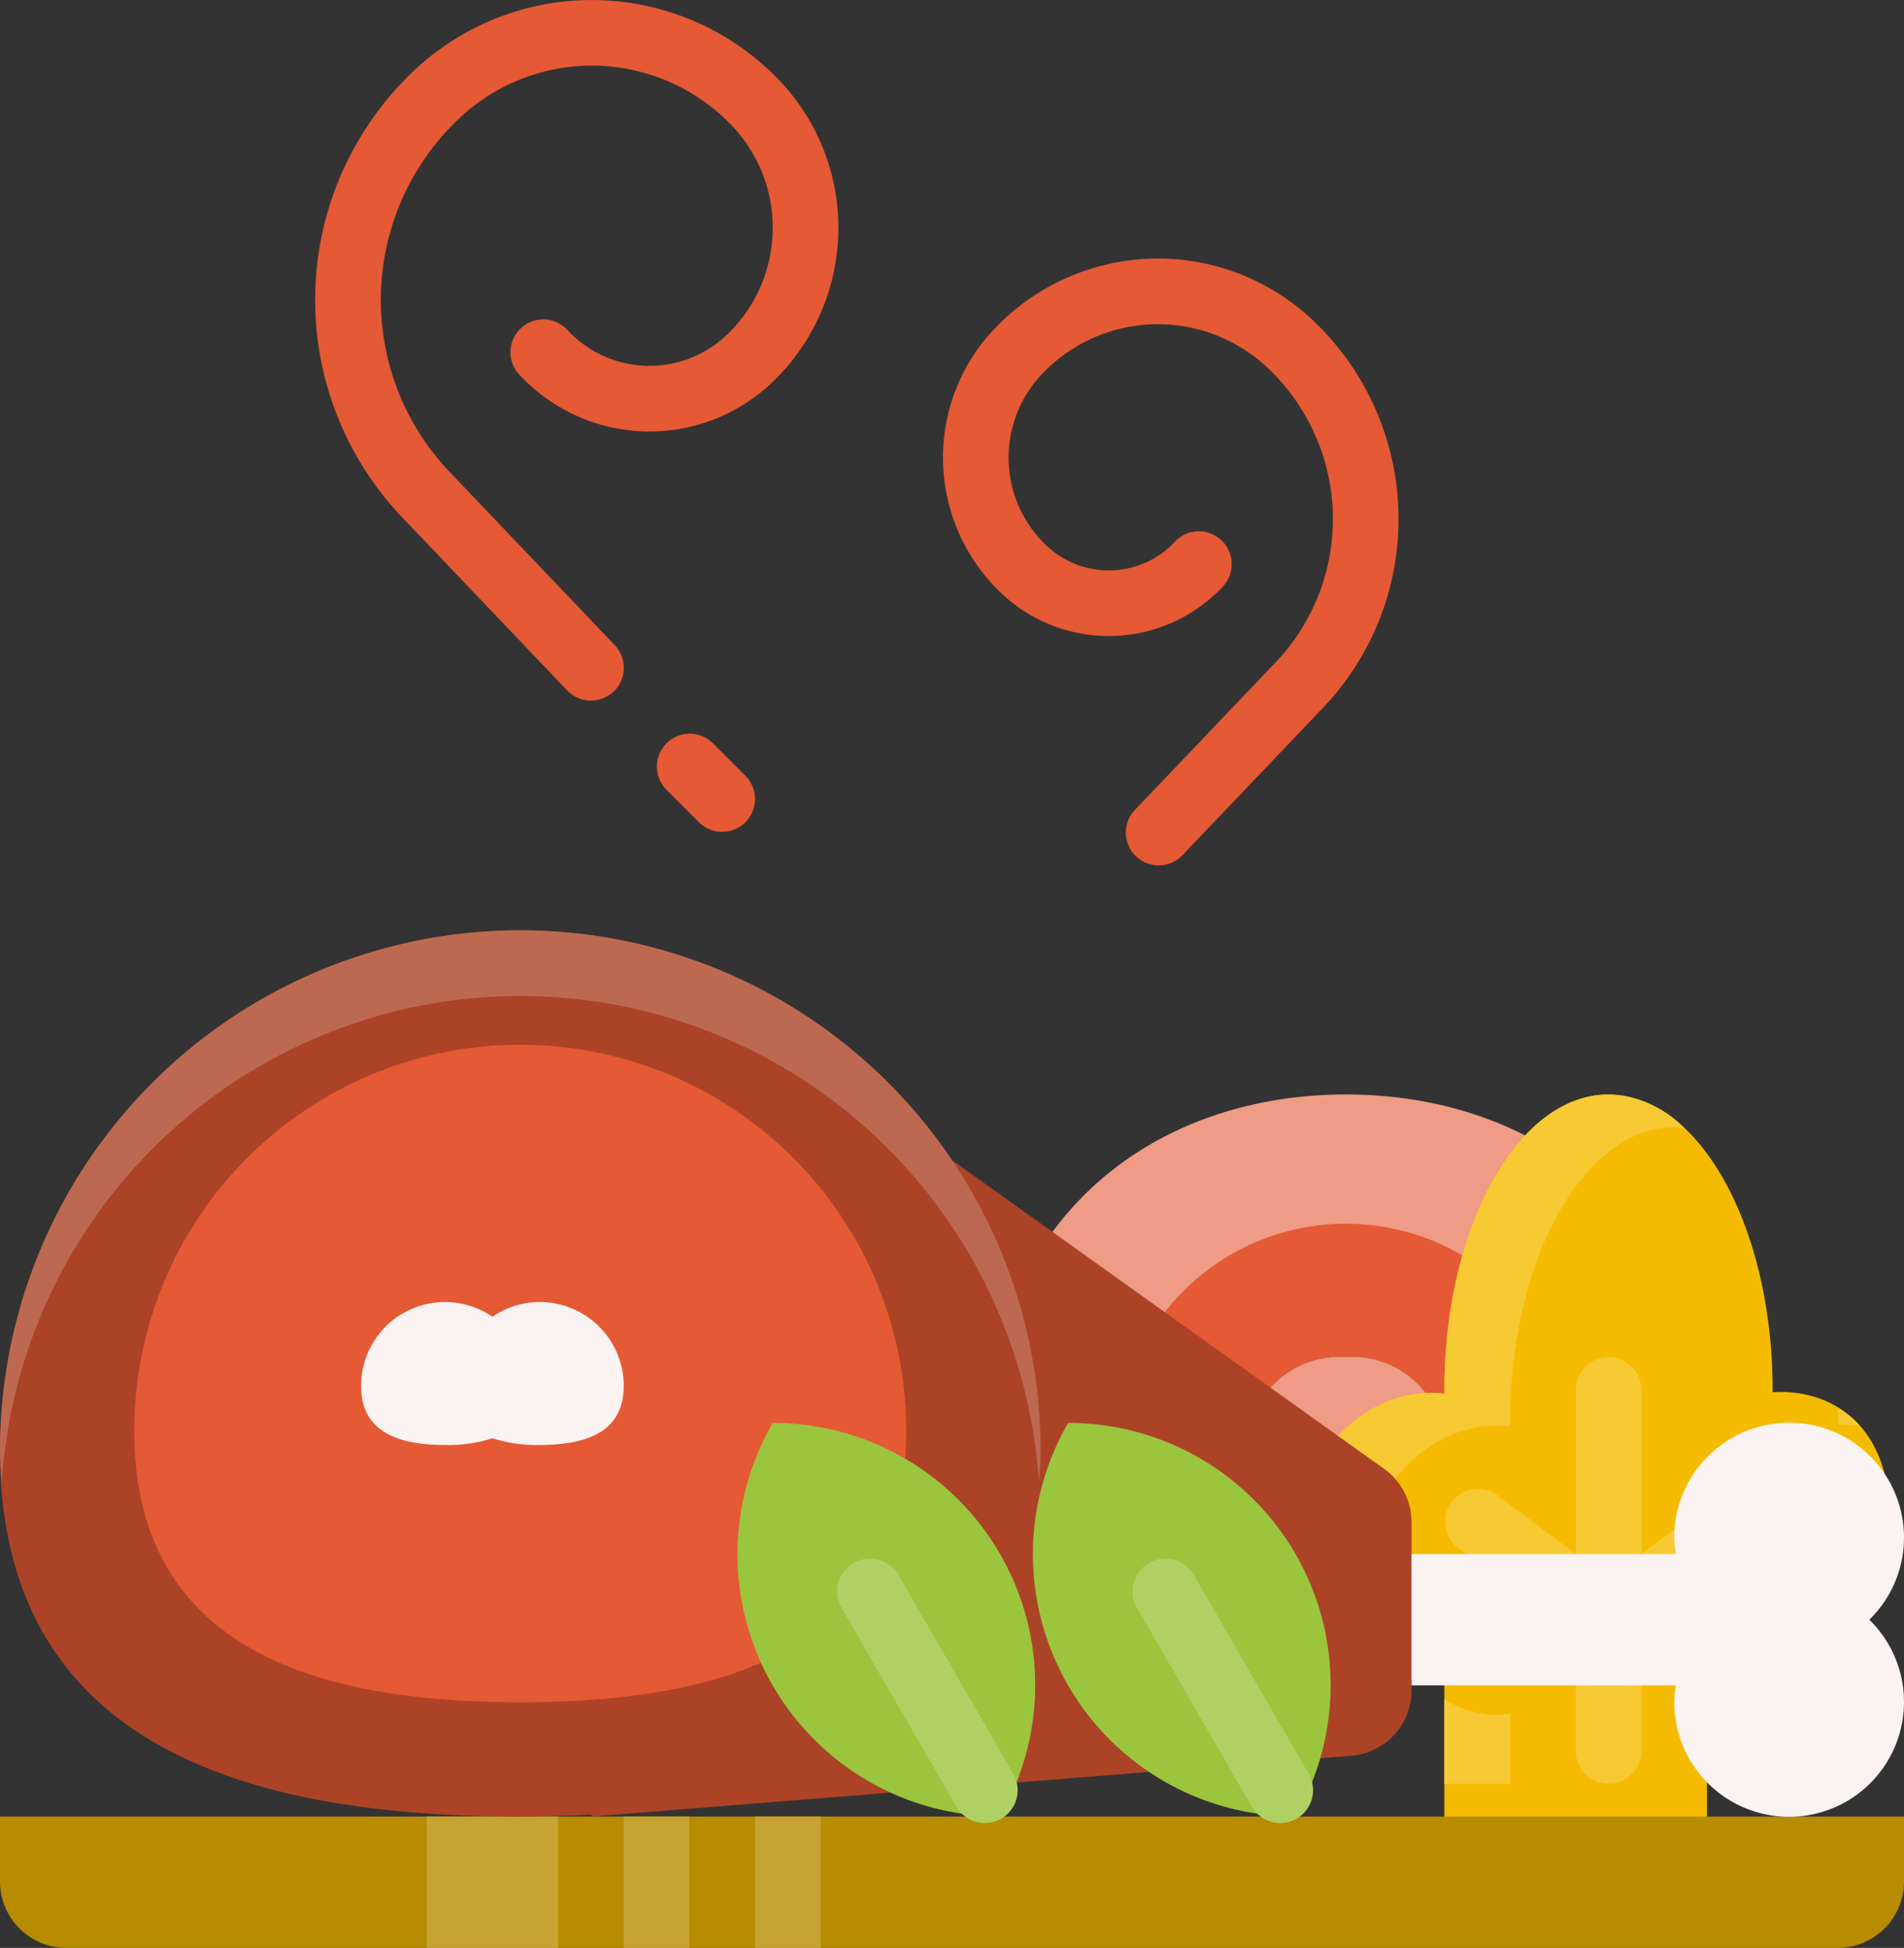 <svg xmlns="http://www.w3.org/2000/svg" width="108" height="110.5" viewBox="0 0 108 110.5">
  <rect x="0" y="0" width="108" height="110.5" fill="#333333" stroke="none"/>
  <g id="_004-eat" data-name="004-eat" transform="translate(-5.771)">
    <path id="Path_1" data-name="Path 1" d="M284.153,286.635c-11.312,0-20.483,7.448-20.483,20.483h7.448a13.034,13.034,0,1,1,26.069,0h7.448C304.635,294.083,295.465,286.635,284.153,286.635Z" transform="translate(-202.037 -224.548)" fill="#ef9b85"/>
    <path id="Path_2" data-name="Path 2" d="M311.089,328.47a5.218,5.218,0,0,1,5.586,5.586h7.448a13.035,13.035,0,1,0-26.069,0H305.5A5.219,5.219,0,0,1,311.089,328.47Z" transform="translate(-228.973 -251.487)" fill="#e55934"/>
    <path id="Path_3" data-name="Path 3" d="M338.028,355.408a5.218,5.218,0,0,0-5.586,5.586h11.172A5.218,5.218,0,0,0,338.028,355.408Z" transform="translate(-255.913 -278.425)" fill="#ef9b85"/>
    <path id="Path_4" data-name="Path 4" d="M374.846,303.838a6.641,6.641,0,0,0-2.534-.311c0-.045,0-.087,0-.132,0-9.256-4.169-16.759-9.31-16.759s-9.31,7.5-9.31,16.759c0,.071.005.138.005.209a6.726,6.726,0,0,0-3.387.5c-3.763,1.659-6.232,6.437-4.367,10.672,1.624,3.678,5.886,5.728,7.748,5.117v9.567h14.9v-9.539a9.1,9.1,0,0,0,9.686-5.759C379.764,309.783,378.742,305.16,374.846,303.838Z" transform="translate(-265.993 -224.549)" fill="#f5bb00"/>
    <g id="Group_3" data-name="Group 3" transform="translate(79.317 62.087)">
      <path id="Path_5" data-name="Path 5" d="M387.747,445.781a5.232,5.232,0,0,1-3.724-.831v4.812h3.724Z" transform="translate(-375.638 -410.658)" fill="#f7c933"/>
      <path id="Path_6" data-name="Path 6" d="M349.674,316.64c-1.868-4.234.6-9.012,4.367-10.671a6.719,6.719,0,0,1,3.387-.5c0-.071-.007-.138-.007-.209,0-9.256,4.169-16.759,9.31-16.759a5.15,5.15,0,0,1,.59.054,6.3,6.3,0,0,0-4.315-1.916c-5.141,0-9.31,7.5-9.31,16.759,0,.071.005.138.005.209a6.725,6.725,0,0,0-3.387.5c-3.763,1.659-6.232,6.437-4.367,10.672a9.266,9.266,0,0,0,6.258,5.13A9.065,9.065,0,0,1,349.674,316.64Z" transform="translate(-345.311 -286.635)" fill="#f7c933"/>
      <path id="Path_7" data-name="Path 7" d="M488.306,369.686a5.463,5.463,0,0,0-1.236-1.013c.007.283.024.564.024.851,0,.045,0,.088,0,.132A7.627,7.627,0,0,1,488.306,369.686Z" transform="translate(-456.364 -350.903)" fill="#f7c933"/>
      <path id="Path_8" data-name="Path 8" d="M399.667,363.229,395.2,366.58v-9.31a1.862,1.862,0,1,0-3.724,0v9.31l-4.469-3.352a1.862,1.862,0,0,0-2.233,2.979l6.7,5.027v6.517a1.862,1.862,0,0,0,3.724,0v-6.517l6.7-5.027a1.863,1.863,0,0,0-2.237-2.98Z" transform="translate(-375.641 -340.511)" fill="#f7c933"/>
    </g>
    <path id="Path_9" data-name="Path 9" d="M109.983,483.208H9.562a3.768,3.768,0,0,1-3.789-3.724V475.76h108v3.724A3.769,3.769,0,0,1,109.983,483.208Z" transform="translate(-0.002 -372.708)" fill="#b88c00"/>
    <g id="Group_4" data-name="Group 4" transform="translate(29.979 103.051)">
      <rect id="Rectangle_7" data-name="Rectangle 7" width="7.448" height="7.448" fill="#c6a333"/>
      <rect id="Rectangle_8" data-name="Rectangle 8" width="3.724" height="7.448" transform="translate(11.171)" fill="#c6a333"/>
      <rect id="Rectangle_9" data-name="Rectangle 9" width="3.724" height="7.448" transform="translate(18.619)" fill="#c6a333"/>
    </g>
    <path id="Path_10" data-name="Path 10" d="M84.28,274.2,59.772,256.688l0,.005a29.511,29.511,0,0,0-54,16.47c0,16.3,13.211,20.766,29.51,20.766,1.386,0,2.737-.047,4.071-.115l-.063.115,43.123-3.451a3.723,3.723,0,0,0,3.428-3.711v-9.541A3.721,3.721,0,0,0,84.28,274.2Z" transform="translate(-0.001 -190.877)" fill="#ac4327"/>
    <path id="Path_11" data-name="Path 11" d="M35.281,247.378A29.489,29.489,0,0,1,64.7,274.994c.039-.6.095-1.192.095-1.83a29.51,29.51,0,0,0-59.02,0c0,.639.056,1.229.095,1.83A29.489,29.489,0,0,1,35.281,247.378Z" transform="translate(0 -190.877)" fill="#bd6952"/>
    <path id="Path_12" data-name="Path 12" d="M84.72,295.5c0,12.092-9.8,15.407-21.894,15.407S40.932,307.59,40.932,295.5a21.894,21.894,0,1,1,43.788,0Z" transform="translate(-27.545 -214.34)" fill="#e55934"/>
    <g id="Group_5" data-name="Group 5" transform="translate(26.254 73.861)">
      <path id="Path_13" data-name="Path 13" d="M110.472,340.993a4.741,4.741,0,0,0-2.689.836,4.755,4.755,0,0,0-7.448,3.923c0,2.629,2.13,3.35,4.759,3.35a8.124,8.124,0,0,0,2.689-.38,8.131,8.131,0,0,0,2.689.38c2.629,0,4.759-.721,4.759-3.35A4.758,4.758,0,0,0,110.472,340.993Z" transform="translate(-100.335 -340.993)" fill="#faf3f1"/>
      <path id="Path_14" data-name="Path 14" d="M403.356,379.119a6.517,6.517,0,0,0-13.035,0,6.708,6.708,0,0,0,.095.931H375.425V387.5h14.991a6.675,6.675,0,0,0-.095.931,6.517,6.517,0,1,0,11.068-4.655A6.487,6.487,0,0,0,403.356,379.119Z" transform="translate(-315.839 -365.755)" fill="#faf3f1"/>
    </g>
    <path id="Path_15" data-name="Path 15" d="M278.267,372.653a14.873,14.873,0,0,0,12.888,22.322,14.873,14.873,0,0,0-12.888-22.322Z" transform="translate(-211.906 -291.935)" fill="#9bc53d"/>
    <path id="Path_16" data-name="Path 16" d="M310.735,423.152a1.859,1.859,0,0,1-1.614-.931L302.6,410.933a1.862,1.862,0,0,1,3.225-1.862l6.517,11.288a1.862,1.862,0,0,1-1.611,2.793Z" transform="translate(-232.341 -319.735)" fill="#afd164"/>
    <path id="Path_17" data-name="Path 17" d="M200.9,372.653a14.873,14.873,0,0,0,12.887,22.322A14.873,14.873,0,0,0,200.9,372.653Z" transform="translate(-151.297 -291.935)" fill="#9bc53d"/>
    <path id="Path_18" data-name="Path 18" d="M233.366,423.149a1.859,1.859,0,0,1-1.615-.931l-6.517-11.288a1.862,1.862,0,0,1,3.225-1.862l6.517,11.288a1.862,1.862,0,0,1-1.61,2.793Z" transform="translate(-171.731 -319.732)" fill="#afd164"/>
    <g id="Group_6" data-name="Group 6" transform="translate(23.645 0)">
      <path id="Path_19" data-name="Path 19" d="M103.935,39.742a1.858,1.858,0,0,1-1.348-.577l-9.476-9.943a17.882,17.882,0,0,1,.864-25.285,14.7,14.7,0,0,1,20.743.722,12.114,12.114,0,0,1-.594,17.122,10.074,10.074,0,0,1-14.222-.5,1.862,1.862,0,1,1,2.722-2.54,6.344,6.344,0,0,0,8.96.311A8.387,8.387,0,0,0,112,7.2a10.966,10.966,0,0,0-15.479-.538,14.155,14.155,0,0,0-.695,20.008l9.463,9.929a1.862,1.862,0,0,1-.063,2.633A1.891,1.891,0,0,1,103.935,39.742Z" transform="translate(-88.292 0)" fill="#e55934"/>
      <path id="Path_20" data-name="Path 20" d="M181.425,197.657a1.857,1.857,0,0,1-1.317-.546l-1.862-1.862a1.862,1.862,0,0,1,2.633-2.633l1.862,1.862a1.862,1.862,0,0,1-1.316,3.178Z" transform="translate(-158.333 -150.467)" fill="#e55934"/>
      <path id="Path_21" data-name="Path 21" d="M264.927,102.132a1.862,1.862,0,0,1-1.346-3.147l8.076-8.472a11.787,11.787,0,0,0-.594-16.645,9.057,9.057,0,0,0-12.8.443,6.873,6.873,0,0,0,.337,9.714,5.135,5.135,0,0,0,7.247-.251,1.862,1.862,0,0,1,2.724,2.54,8.865,8.865,0,0,1-12.509.436,10.6,10.6,0,0,1-.523-14.978,12.782,12.782,0,0,1,18.066-.628,15.514,15.514,0,0,1,.763,21.924l-8.09,8.487A1.862,1.862,0,0,1,264.927,102.132Z" transform="translate(-217.079 -53.041)" fill="#e55934"/>
    </g>
  </g>
</svg>
